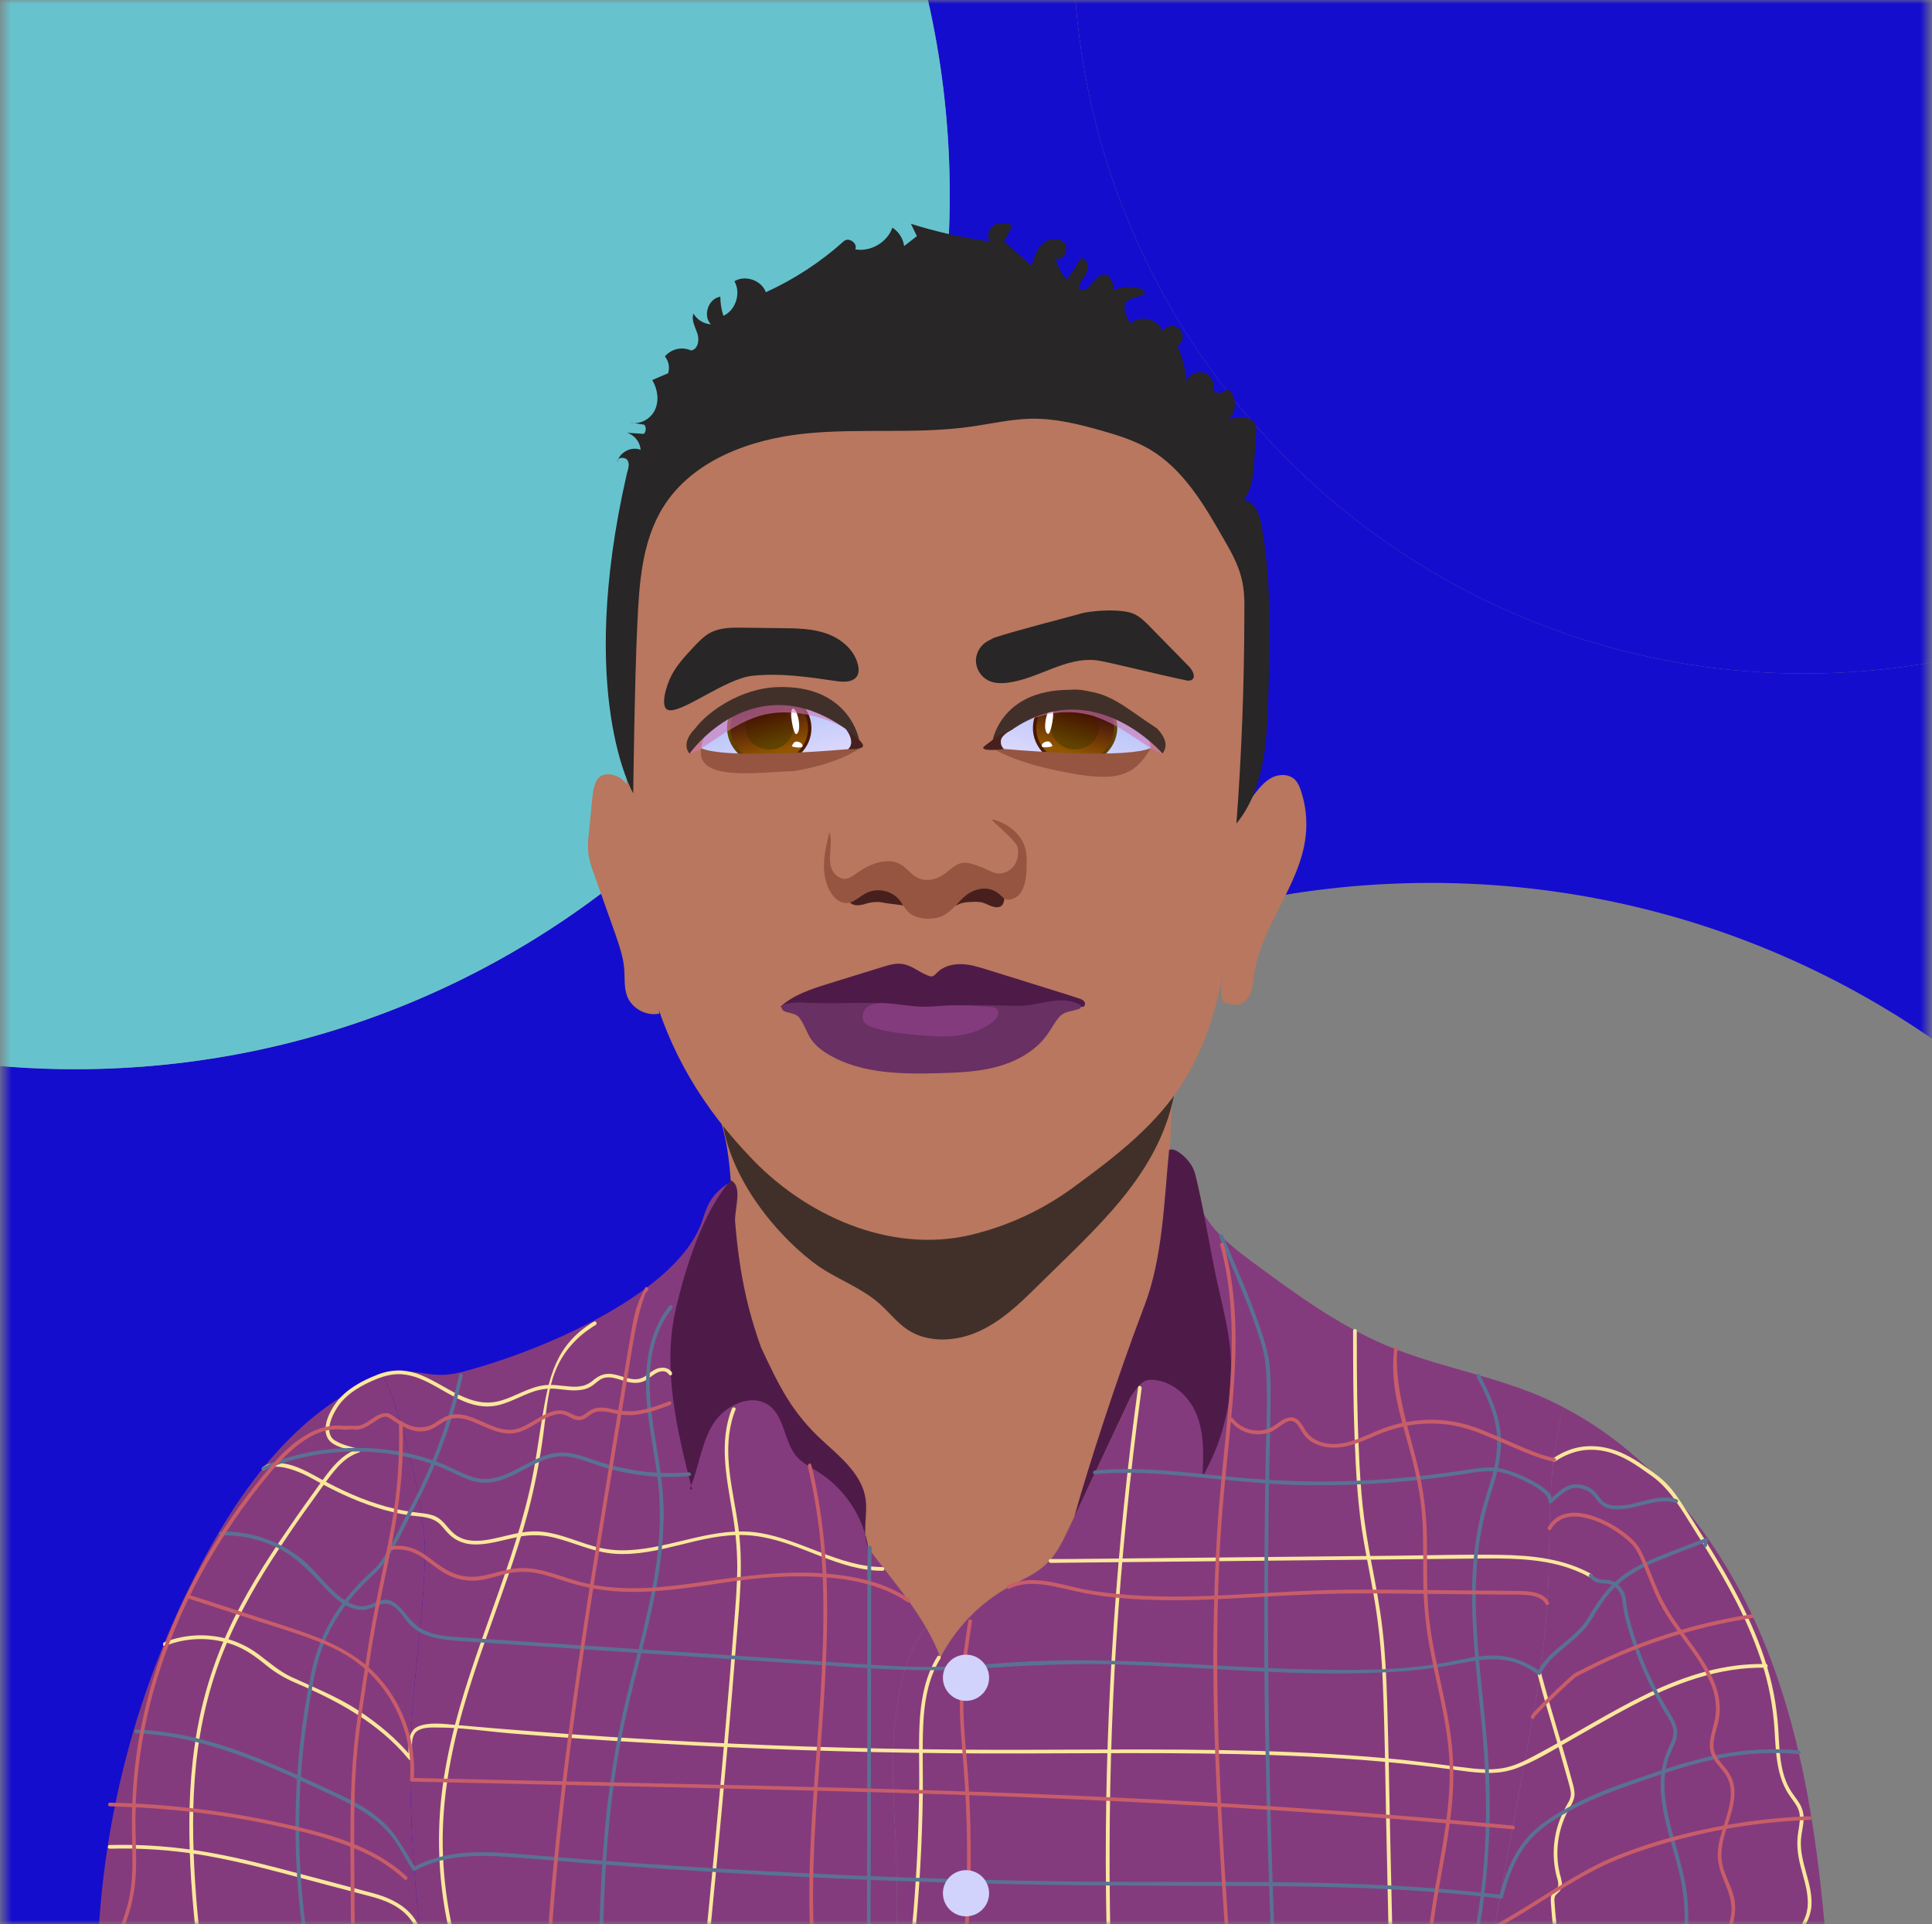 <svg width="251" height="250" viewBox="0 0 251 250" fill="none" xmlns="http://www.w3.org/2000/svg">
<rect x="0" y="0" width="251" height="250" fill="#808080" stroke="none"/>
<mask id="mask0_1708_12593" style="mask-type:alpha" maskUnits="userSpaceOnUse" x="0" y="0" width="251" height="250">
<rect x="0.5" width="250" height="250" fill="#C4C4C4"/>
</mask>
<g mask="url(#mask0_1708_12593)">
<path d="M234.405 87.512C248.733 87.512 262.319 84.34 274.5 78.659V-20.656H140.346C139.739 -16.283 139.435 -11.872 139.436 -7.457C139.436 44.994 181.955 87.512 234.405 87.512Z" fill="#150DCE"/>
<path d="M234.406 87.512C181.956 87.512 139.436 44.994 139.436 -7.457C139.435 -11.872 139.739 -16.283 140.347 -20.656L113.695 -20.656C119.925 -6.598 123.388 8.962 123.388 25.325C123.388 88.066 72.526 138.928 9.785 138.928C-1.431 138.938 -12.586 137.286 -23.318 134.028L-23.318 277.163H81.306C74.697 262.663 71.013 246.548 71.013 229.573C71.013 166.143 122.433 114.722 185.863 114.722C221.55 114.722 253.435 130.999 274.5 156.533V78.659C262.319 84.34 248.733 87.512 234.406 87.512Z" fill="#150DCE"/>
<path d="M113.695 -20.656H-23.318V134.028C-12.586 137.286 -1.431 138.938 9.785 138.928C72.526 138.928 123.388 88.066 123.388 25.325C123.388 8.962 119.925 -6.598 113.695 -20.656Z" fill="#66C3CD"/>
<path d="M155.7 156.088C155.539 155.414 155.41 154.676 155.266 153.938C155.33 154.43 155.41 154.911 155.507 155.382C155.556 155.621 155.62 155.857 155.7 156.088Z" fill="#B5A3B0"/>
<path d="M156.824 158.413C156.338 157.696 155.959 156.912 155.699 156.086C155.86 156.824 156.085 157.482 156.455 157.964C156.567 158.122 156.691 158.272 156.824 158.413Z" fill="#655968"/>
<path d="M155.266 153.932C155.089 152.6 154.912 151.268 153.98 150.369C153.417 149.807 152.678 149.535 151.891 149.406C154.237 149.92 154.864 151.91 155.266 153.932Z" fill="#655968"/>
<path d="M116.356 239.066C116.131 233.978 115.697 228.859 116.291 223.804C116.886 218.749 117.738 213.934 121.306 210.291L121.756 209.794L129.325 201.593C130.193 200.646 131.077 199.699 131.688 198.56C132.443 197.132 132.716 195.511 133.247 193.97C135.433 187.567 141.556 183.443 145.397 177.858C151.022 169.738 151.392 159.226 151.584 149.356C150.906 149.287 150.224 149.266 149.543 149.292L108.738 150.592C104.671 150.721 98.457 151.346 95.002 153.496C92.8 154.892 92.071 155.968 91.284 158.456C88.343 167.828 70.648 175.531 59.864 178.307C55.412 179.447 53.966 177.232 49.723 178.821C51.201 180.682 55.267 194.933 55.203 201.738C55.139 208.847 53.982 215.892 53.532 222.969C52.776 234.989 54.078 247.025 55.412 258.997C56.81 259.19 58.176 259.415 59.526 259.687C78.105 263.362 96.941 263.33 115.841 262.608C116.535 254.781 116.707 246.916 116.356 239.066Z" fill="#843B7D"/>
<path d="M53.532 222.969C53.982 215.892 55.139 208.846 55.203 201.737C55.267 194.933 51.201 180.682 49.723 178.82L49.61 178.852C39.437 182.8 32.285 192.028 27.029 201.577C17.731 218.53 12.779 237.518 12.613 256.846L14.445 257.36C24.072 259.222 30.324 258.291 40.128 258.098C45.238 258 50.348 258.301 55.412 258.997C54.078 247.025 52.776 234.989 53.532 222.969Z" fill="#843B7D"/>
<path d="M229.5 214.161C224.373 201.226 215.421 189.286 203.158 182.883C200.972 190.345 201.455 198.321 201.133 206.104C200.957 210.144 200.571 214.173 199.976 218.173C199.638 220.371 199.237 222.57 198.835 224.768C196.703 236.516 194.56 248.258 192.406 259.994L237.728 258.726C236.684 243.593 235.092 228.267 229.5 214.161Z" fill="#843B7D"/>
<path d="M192.405 259.994C194.548 248.247 196.691 236.505 198.834 224.768C199.235 222.57 199.637 220.371 199.975 218.173C200.569 214.173 200.956 210.144 201.132 206.104C201.453 198.321 200.971 190.345 203.157 182.883C202.048 182.305 200.923 181.759 199.766 181.278C193.401 178.63 186.491 177.507 180.158 174.843C173.826 172.179 168.169 168.022 162.624 163.914C160.487 162.325 158.253 160.592 156.822 158.409C156.689 158.268 156.565 158.118 156.453 157.96C156.083 157.478 155.858 156.82 155.697 156.082C155.618 155.851 155.554 155.615 155.505 155.376C155.408 154.905 155.328 154.424 155.263 153.932C154.862 151.91 154.235 149.92 151.888 149.406C151.792 149.39 151.021 169.739 145.396 177.86C141.554 183.444 135.431 187.569 133.245 193.972C132.715 195.513 132.442 197.133 131.686 198.562C131.076 199.701 130.192 200.648 129.324 201.595L121.754 209.795L121.304 210.293C117.736 213.936 116.884 218.75 116.29 223.805C115.695 228.861 116.129 233.98 116.354 239.067C116.705 246.917 116.533 254.782 115.84 262.61C126.913 262.177 137.987 261.519 149.06 261.198L192.405 259.994Z" fill="#843B7D"/>
<path d="M91.443 140.103C98.033 153.567 91.501 156.409 101.295 183.706C102.372 186.707 102.372 186.113 104.188 188.713C105.265 190.237 110.135 192.548 110.986 194.217C111.597 195.389 112.819 201.182 112.819 201.182C116.21 205.708 120.195 210.073 122.172 215.369C124.171 211.525 127.248 208.346 131.028 206.221C132.699 205.29 134.531 204.552 135.913 203.236C137.296 201.92 138.083 200.235 138.871 198.566L148.369 178.458C149.189 176.725 150.008 174.975 150.458 173.114C150.908 171.252 150.973 169.567 151.069 167.786L152.515 138.867C148.626 143.762 144.56 148.801 138.983 151.593C136.492 152.829 133.792 153.583 131.14 154.418C127.476 155.573 123.812 156.937 119.97 157.13C114.378 157.403 108.881 155.124 104.349 151.834C99.817 148.544 91.443 140.103 91.443 140.103Z" fill="#B8775E"/>
<path d="M160.312 107.039C161.132 105.723 162.032 104.455 162.964 103.204C163.607 102.369 164.314 101.519 165.246 101.037C166.178 100.556 167.464 100.556 168.219 101.294C168.605 101.663 168.814 102.177 168.991 102.674C169.638 104.583 169.857 106.61 169.634 108.612C168.926 115.047 163.8 120.311 162.916 126.73C162.803 127.581 162.755 128.48 162.369 129.266C161.984 130.052 161.18 130.694 160.312 130.55C158.882 130.277 158.271 130.566 158.85 126.875C159.798 120.889 159.926 114.774 160.167 108.708L160.312 107.039Z" fill="#B8775E"/>
<path d="M107.227 165.107C109.558 166.503 112.129 167.546 114.186 169.328C115.472 170.451 116.517 171.863 117.963 172.81C120.615 174.527 124.183 174.319 127.076 173.035C129.968 171.751 132.331 169.536 134.581 167.306C142.215 159.731 150.363 152.91 152.517 142.383C145.285 151.017 133.954 155.013 122.801 156.601C117.256 157.404 111.486 157.147 106.231 155.237C100.975 153.328 96.25 149.604 93.711 144.614C94.579 154.403 103.257 162.716 107.227 165.107Z" fill="#41302A"/>
<path d="M80.05 100.813C79.198 100.508 78.266 100.46 77.703 101.166C77.141 101.872 77.044 102.803 76.948 103.702C76.803 105.226 76.642 106.751 76.498 108.275C76.391 109.079 76.364 109.89 76.417 110.699C76.514 111.694 76.835 112.64 77.173 113.571L79.921 121.306C80.435 122.799 80.966 124.308 81.094 125.864C81.191 127.084 81.046 128.352 81.496 129.491C82.139 131.08 83.987 132.059 85.659 131.706C84.775 122.655 83.875 112.592 82.492 103.589C82.492 103.589 81.367 101.262 80.05 100.813Z" fill="#B8775E"/>
<path d="M84.485 127.556C86.863 136.624 91.331 144.006 97.856 150.746C105.378 158.497 116.628 163.119 127.026 160.23C131.549 159.029 135.803 156.982 139.562 154.196C144.464 150.601 149.414 146.846 152.885 141.855C158.928 133.237 159.828 122.148 160.551 111.653L161.966 90.854C162.432 83.954 162.85 76.764 160.085 70.441C158.976 67.873 157.369 65.546 155.778 63.267C153.785 60.427 151.744 57.554 149.044 55.388C143.853 51.199 136.894 50.108 130.273 49.322C121.16 48.246 111.79 47.46 102.903 49.771C94.015 52.082 85.594 58.036 82.685 66.734C81.527 70.152 81.286 73.811 81.126 77.406C80.423 93.748 81.506 110.117 84.356 126.224L84.485 127.556Z" fill="#B8775E"/>
<path d="M91.082 97.244C91.082 97.244 93.378 99.499 98.408 99.54C103.437 99.581 110.215 97.87 111.211 96.767C111.211 96.767 110.798 95.785 109.886 94.73C108.305 92.893 105.202 90.541 99.985 90.651C92.75 90.806 91.355 95.781 91.121 96.985C91.093 97.151 91.082 97.244 91.082 97.244Z" fill="url(#paint0_linear_1708_12593)"/>
<path d="M105.415 94.447C105.309 91.708 102.769 89.551 99.743 89.629C96.717 89.706 94.35 91.989 94.457 94.728C94.564 97.467 97.103 99.624 100.129 99.547C103.155 99.469 105.522 97.186 105.415 94.447Z" fill="url(#paint1_linear_1708_12593)"/>
<path d="M104.979 94.458C104.881 91.937 102.544 89.952 99.759 90.023C96.974 90.095 94.796 92.196 94.894 94.717C94.993 97.238 97.33 99.223 100.115 99.152C102.899 99.08 105.077 96.979 104.979 94.458Z" fill="url(#paint2_linear_1708_12593)"/>
<path style="mix-blend-mode:multiply" d="M102.922 93.88C103.361 95.377 102.379 96.903 100.729 97.291C99.078 97.679 97.384 96.779 96.945 95.285C96.506 93.792 97.488 92.263 99.138 91.876C100.789 91.489 102.48 92.385 102.922 93.88Z" fill="url(#paint3_linear_1708_12593)"/>
<path d="M103.462 95.388C103.096 95.567 102.443 92.208 103.008 92.079C103.572 91.95 104.269 94.987 103.462 95.388Z" fill="white"/>
<path d="M104.21 97.057C104.054 97.215 102.739 97.084 102.887 96.89C103.034 96.696 103.119 96.305 103.597 96.365C104.076 96.426 104.418 96.844 104.21 97.057Z" fill="white"/>
<g style="mix-blend-mode:multiply" opacity="0.6">
<path d="M89.588 97.927C91.156 97.751 95.153 93.784 99.342 92.849C104.523 91.694 109.604 94.437 109.887 94.731C108.306 92.895 105.204 90.545 99.987 90.654C92.751 90.809 91.462 95.615 89.588 97.927Z" fill="#CF77B6"/>
</g>
<path d="M111.622 96.134C111.622 96.134 110.374 88.877 100.853 89.285C96.349 89.478 92.078 92.308 90.305 94.662C88.314 96.688 89.588 97.922 89.588 97.922C89.588 97.922 97.814 86.18 109.888 94.728C110.427 95.176 111.044 95.665 111.622 96.134Z" fill="#41302A"/>
<path d="M111.731 97.178C111.592 97.224 111.86 97.193 110.161 97.342C105.168 97.78 93.999 98.497 91.102 97.222C90.313 101.676 98.703 100.292 103.054 100.203C109.313 99.176 111.731 97.178 111.731 97.178Z" fill="#955540"/>
<path d="M109.889 94.727C109.889 94.727 110.969 95.464 111.623 96.132C111.898 96.412 112.132 96.735 112.124 96.898C112.098 97.452 110.163 97.343 110.163 97.343C110.163 97.343 110.66 97.036 110.576 96.242C110.493 95.447 109.889 94.727 109.889 94.727Z" fill="#47201E"/>
<path d="M149.526 97.22C149.526 97.22 147.229 99.475 142.2 99.516C137.17 99.557 130.392 97.846 129.397 96.743C129.397 96.743 129.809 95.762 130.721 94.706C132.303 92.87 135.405 90.518 140.622 90.628C147.858 90.783 149.253 95.758 149.486 96.961C149.515 97.127 149.526 97.22 149.526 97.22Z" fill="url(#paint4_linear_1708_12593)"/>
<path d="M134.194 94.424C134.301 91.685 136.84 89.527 139.866 89.605C142.892 89.683 145.259 91.966 145.152 94.705C145.045 97.444 142.506 99.601 139.48 99.523C136.454 99.446 134.087 97.162 134.194 94.424Z" fill="url(#paint5_linear_1708_12593)"/>
<path d="M134.63 94.435C134.728 91.914 137.066 89.928 139.85 90C142.635 90.071 144.813 92.173 144.715 94.694C144.617 97.214 142.28 99.2 139.495 99.128C136.71 99.057 134.532 96.956 134.63 94.435Z" fill="url(#paint6_linear_1708_12593)"/>
<path style="mix-blend-mode:multiply" d="M136.688 93.857C136.248 95.353 137.23 96.88 138.881 97.267C140.531 97.655 142.225 96.756 142.664 95.262C143.103 93.768 142.122 92.239 140.471 91.852C138.821 91.465 137.129 92.361 136.688 93.857Z" fill="url(#paint7_linear_1708_12593)"/>
<path d="M136.147 95.365C136.513 95.543 137.166 92.184 136.602 92.056C136.037 91.927 135.341 94.963 136.147 95.365Z" fill="white"/>
<path d="M135.399 97.034C135.555 97.191 136.87 97.061 136.723 96.867C136.575 96.673 136.491 96.282 136.012 96.342C135.534 96.402 135.191 96.821 135.399 97.034Z" fill="white"/>
<g style="mix-blend-mode:multiply" opacity="0.6">
<path d="M151.022 97.904C149.453 97.727 145.456 93.76 141.268 92.826C136.087 91.67 132.016 94.362 131.733 94.656C133.315 92.82 135.406 90.521 140.622 90.631C147.858 90.786 149.148 95.591 151.022 97.904Z" fill="#CF77B6"/>
</g>
<path d="M128.986 96.11C128.986 96.11 130.211 89.247 139.732 89.655C144.235 89.848 145.731 91.656 150.303 94.638C152.294 96.664 151.02 97.898 151.02 97.898C151.02 97.898 142.232 87.656 131.732 94.638C131.193 95.086 129.564 95.641 128.986 96.11Z" fill="#41302A"/>
<path d="M128.878 97.151C129.018 97.198 128.749 97.167 130.448 97.316C135.442 97.754 146.611 98.471 149.508 97.195C147.233 101.148 144.733 101.648 137.556 100.176C131.233 98.88 128.878 97.151 128.878 97.151Z" fill="#955540"/>
<path d="M131.732 94.648C131.732 94.648 129.641 95.438 128.987 96.106C128.712 96.386 127.725 96.985 127.732 97.148C127.759 97.702 130.447 97.317 130.447 97.317C130.447 97.317 129.95 97.01 130.033 96.215C130.117 95.421 131.732 94.648 131.732 94.648Z" fill="#47201E"/>
<path d="M82.267 103.079C82.267 103.079 82.444 88.395 82.797 81.125C83.038 75.877 83.376 70.357 86.156 65.895C89.949 59.797 97.487 57.053 104.639 56.331C111.79 55.608 119.055 56.443 126.174 55.432C128.778 55.063 131.366 54.453 134.001 54.405C137.103 54.357 140.157 55.111 143.146 55.962C145.3 56.571 147.453 57.261 149.398 58.401C153.737 60.985 156.437 65.574 158.944 69.972C159.877 71.576 160.793 73.197 161.259 74.995C161.725 76.792 161.677 78.284 161.661 79.954C161.65 88.983 161.307 98.002 160.632 107.011C164.28 102.549 164.618 96.323 164.778 90.545C164.987 83.099 165.212 75.588 163.895 68.254C163.637 66.842 163.027 65.141 161.596 64.981C162.657 63.584 162.818 61.739 162.946 59.99L163.187 56.411C163.22 55.978 163.252 55.528 163.075 55.127C162.545 53.94 160.825 54.132 159.587 54.533C160.761 53.538 160.712 51.436 159.475 50.521C159.256 50.794 158.942 50.973 158.596 51.024C158.251 51.075 157.898 50.992 157.611 50.794C157.751 50.336 157.715 49.842 157.51 49.408C157.305 48.975 156.945 48.634 156.502 48.451C155.602 48.13 154.477 48.627 154.139 49.526C154.025 47.954 153.627 46.416 152.966 44.985C153.721 44.551 153.882 43.38 153.271 42.754C152.66 42.128 151.487 42.273 151.037 43.011C150.475 41.422 148.096 40.844 146.891 42.032C146.216 41.101 145.637 39.576 146.618 38.999C147.598 38.421 149.028 38.581 148.675 37.731C148.05 37.437 147.368 37.281 146.677 37.276C145.986 37.27 145.303 37.415 144.673 37.699C144.625 36.848 144.368 35.757 143.516 35.677C142.166 35.564 141.443 38.292 140.269 37.602C140.076 36.768 140.848 36.062 141.234 35.308C141.619 34.553 141.009 33.205 140.285 33.671C139.835 34.63 139.244 35.516 138.534 36.303C137.883 35.508 137.411 34.583 137.151 33.59C138.148 33.976 138.967 32.339 138.26 31.552C137.553 30.766 136.187 30.975 135.416 31.713C134.644 32.451 134.323 33.51 134.017 34.521L130.433 31.36L131.558 29.29C130.787 28.969 129.871 28.856 129.148 29.257C128.425 29.659 128.103 30.766 128.666 31.376C125.166 30.91 121.714 30.143 118.348 29.081L119.119 30.686L117.464 31.97C117.396 31.485 117.225 31.02 116.962 30.608C116.698 30.195 116.349 29.844 115.937 29.578C115.278 31.488 113.108 32.756 111.115 32.403C111.469 31.616 110.248 30.75 109.621 31.344C106.605 34.057 103.19 36.293 99.496 37.972C98.949 36.431 96.828 35.677 95.413 36.543C96.297 38.084 95.59 40.299 93.983 41.037C93.722 40.233 93.587 39.394 93.581 38.549C92.022 38.774 91.267 41.037 92.36 42.144C91.897 42.112 91.449 41.968 91.054 41.725C90.659 41.482 90.33 41.147 90.094 40.748C89.788 41.599 90.319 42.497 90.608 43.348C90.897 44.198 90.656 45.466 89.756 45.53C89.184 45.277 88.546 45.217 87.937 45.359C87.328 45.501 86.782 45.837 86.381 46.317C86.626 46.617 86.793 46.974 86.866 47.355C86.939 47.736 86.916 48.129 86.799 48.499L84.742 49.382C85.433 50.553 85.658 52.03 85.096 53.249C84.533 54.469 83.054 55.272 81.769 54.87L83.713 55.191C83.84 55.367 83.903 55.58 83.891 55.796C83.879 56.012 83.794 56.218 83.649 56.379L81.479 56.234C81.957 56.391 82.378 56.684 82.69 57.078C83.001 57.472 83.19 57.949 83.231 58.449C82.026 57.952 80.467 58.77 80.194 60.038C80.097 59.428 81.19 59.283 81.528 59.813C81.865 60.343 81.56 61.033 81.415 61.643C74.842 90.449 82.267 103.079 82.267 103.079Z" fill="#282627"/>
<path d="M146.859 181.604C146.859 181.604 148.08 179.341 149.27 179.293C152.002 179.18 154.445 181.251 155.457 183.786C156.47 186.322 156.357 189.146 156.229 191.875C159.111 186.857 160.369 181.072 159.829 175.313C159.588 172.841 159.009 170.402 158.447 167.979C157.322 163.164 156.614 158.19 155.473 153.359C155.264 152.476 155.104 151.77 154.541 151.064C153.979 150.358 152.741 149.058 151.889 149.411C151.247 155.879 151.07 163.421 148.691 169.632C145.171 178.843 141.33 190.767 139.562 197.106L146.859 181.604Z" fill="#4E1B49"/>
<path d="M89.627 193.432C90.785 190.719 91.074 187.654 92.585 185.135C94.095 182.615 97.695 180.882 100.01 182.695C101.986 184.252 101.858 187.397 103.529 189.291C104.301 190.158 105.378 190.671 106.358 191.297C108.071 192.398 109.531 193.848 110.645 195.552C111.758 197.255 112.499 199.174 112.819 201.183C111.951 199.225 112.754 196.946 112.465 194.828C112.047 191.714 109.379 189.484 107.049 187.365C102.919 183.626 101.247 180.16 98.885 175.105C97.002 169.873 96.002 165 95.494 158.575C95.494 156.858 96.49 154.049 94.915 153.359C91.363 157.532 89.21 164.144 87.844 169.873C85.979 177.688 87.94 185.841 89.933 193.624" fill="#4E1B49"/>
<path d="M101.553 130.892C103.096 130.587 104.687 131.036 106.262 131.245C108.11 131.501 109.99 131.421 111.871 131.341C114.121 131.229 116.387 131.148 118.637 131.389C120.099 131.534 121.562 131.838 123.025 131.71C123.78 131.63 124.519 131.453 125.258 131.325C126.706 131.066 128.182 131.006 129.646 131.148C131.141 131.277 132.635 131.614 134.098 131.373C135.11 131.213 136.059 130.779 137.039 130.523C138.019 130.266 139.128 130.153 140.028 130.635C140.269 130.747 140.559 130.924 140.8 130.779C140.895 130.696 140.953 130.578 140.962 130.452C140.971 130.326 140.93 130.201 140.848 130.105C140.666 129.925 140.438 129.797 140.189 129.736L138.518 129.191L128.216 125.981C127.123 125.644 126.014 125.291 124.857 125.275C123.7 125.259 122.494 125.58 121.707 126.414C121.53 126.591 121.353 126.815 121.096 126.864C120.931 126.884 120.763 126.857 120.614 126.783C119.457 126.366 118.492 125.451 117.271 125.259C116.371 125.114 115.471 125.387 114.603 125.66L107.596 127.826C105.394 128.517 103.112 129.239 101.408 130.795" fill="#4E1B49"/>
<path d="M140.318 131.037C139.418 131.422 138.374 131.342 137.699 132.064C137.024 132.786 136.606 133.669 136.027 134.471C134.516 136.558 132.122 137.89 129.631 138.58C127.139 139.27 124.52 139.382 121.932 139.446C117.079 139.575 111.936 139.51 107.725 137.071C106.825 136.542 105.973 135.9 105.379 135.033C104.784 134.166 104.495 133.043 103.82 132.209C103.145 131.374 101.57 131.775 101.537 130.877C101.505 130.235 104.029 130.251 104.029 130.251C106.761 130.459 111.679 130.235 114.427 130.347C117.175 130.459 117.85 130.941 120.663 130.973C122.013 130.989 123.298 130.716 124.648 130.636C125.998 130.556 127.541 130.636 128.972 130.62C130.402 130.604 131.768 130.78 133.15 130.652C134.532 130.523 135.625 130.186 136.879 130.042C138.132 129.898 139.466 129.994 140.511 130.684C140.511 130.684 140.399 130.989 140.318 131.037Z" fill="#683063"/>
<path d="M112.931 133.331C114.876 134.085 116.997 134.294 119.087 134.47C120.822 134.631 122.574 134.775 124.31 134.567C126.046 134.358 127.765 133.796 129.099 132.657C129.517 132.288 129.919 131.678 129.597 131.229C129.276 130.779 128.971 130.876 128.601 130.844C126.64 130.699 124.663 130.555 122.703 130.667C121.851 130.715 120.999 130.811 120.147 130.811C118.347 130.811 116.579 130.41 114.795 130.346C114.239 130.307 113.681 130.383 113.156 130.571C112.642 130.779 112.192 131.213 112.111 131.758C112.031 132.304 112.111 132.801 112.401 132.93L112.931 133.331Z" fill="#843B7D"/>
<path d="M124.247 117.652C124.874 117.251 125.677 117.202 126.449 117.186C126.836 117.157 127.226 117.184 127.606 117.267C128.024 117.379 128.409 117.604 128.811 117.748C129.213 117.892 129.679 117.973 130.049 117.748C130.418 117.523 130.643 116.641 130.322 116.127C130 115.614 129.39 115.325 128.795 115.18C128.288 115.049 127.756 115.055 127.252 115.196C126.989 115.283 126.74 115.408 126.513 115.565C125.609 116.131 124.81 116.848 124.15 117.684" fill="#47201E"/>
<path d="M110.506 116.127C110.201 116.448 110.12 116.753 110.313 117.106C110.506 117.459 110.94 117.62 111.358 117.636C111.758 117.617 112.153 117.541 112.531 117.411C113.063 117.253 113.616 117.183 114.17 117.202C114.414 117.224 114.655 117.262 114.894 117.315C115.537 117.427 116.694 117.539 117.337 117.652C117.321 116.593 116.067 115.566 115.054 115.212C114.299 114.94 113.463 115.036 112.66 115.18C111.856 115.325 111.149 115.517 110.603 116.047L110.506 116.127Z" fill="#47201E"/>
<path d="M107.742 108.183C107.42 109.499 107.099 110.831 107.051 112.195C107.002 113.559 107.259 114.955 108.015 116.095C108.481 116.785 109.204 117.395 110.04 117.347C110.876 117.298 111.647 116.528 112.435 116.095C113.849 115.308 115.777 115.661 116.806 116.897C117.192 117.347 117.449 117.876 117.835 118.325C119.04 119.738 121.611 119.433 122.383 119.048C123.154 118.662 124.006 117.876 124.424 117.347C125.806 115.613 128.185 114.731 129.856 116.207C130.145 116.464 130.419 116.769 130.788 116.881C131.158 116.993 132.074 116.689 132.476 116.159C133.263 115.132 133.36 113.752 133.376 112.452C133.392 111.714 133.392 110.959 133.199 110.237C132.717 108.408 131.013 107.076 129.197 106.53C129.099 106.49 128.99 106.49 128.892 106.53C128.779 106.594 131.624 108.937 132.09 109.82C132.556 110.703 132.251 113.222 129.985 113.495C129.133 113.607 128.217 112.901 127.397 112.628C126.578 112.356 125.742 111.97 124.906 112.147C124.07 112.323 123.379 113.078 122.64 113.607C121.644 114.313 120.245 114.602 119.152 114.025C118.333 113.607 117.802 112.773 117.015 112.323C116.227 111.874 115.552 111.858 114.797 111.938C113.431 112.099 112.193 112.821 111.068 113.623C110.731 113.848 110.41 114.089 110.008 114.169C109.204 114.329 108.401 113.72 108.079 112.965C107.758 112.211 107.806 111.361 107.87 110.542C107.934 109.724 108.015 108.889 107.758 108.103" fill="#955540"/>
<path d="M61.102 258.287C58.848 252.439 57.635 246.242 57.518 239.976C57.422 233.862 58.498 227.876 60.17 222.018C61.841 216.161 63.995 210.656 65.939 204.991C66.92 202.151 67.852 199.294 68.624 196.389C69.397 193.43 70.003 190.43 70.44 187.402C71.275 181.834 71.001 177.436 75.501 173.504C76.002 173.073 76.823 172.494 77.391 172.157C77.447 172.123 77.486 172.068 77.501 172.005C77.516 171.942 77.506 171.875 77.472 171.82C77.438 171.764 77.383 171.725 77.32 171.71C77.256 171.695 77.19 171.705 77.134 171.739C72.168 174.724 71.307 178.945 70.424 184.305C69.925 187.418 69.523 190.532 68.816 193.597C68.109 196.662 67.257 199.519 66.309 202.407C64.397 208.201 62.163 213.898 60.363 219.723C58.563 225.549 57.213 231.567 57.052 237.697C56.886 243.98 57.827 250.243 59.832 256.201C60.09 256.939 60.363 257.677 60.652 258.415C60.748 258.688 61.215 258.576 61.102 258.287Z" fill="#FBE79C"/>
<path d="M91.573 257.83C92.088 252.845 92.581 247.854 93.052 242.857C93.524 237.861 93.984 232.865 94.434 227.869C94.874 222.894 95.291 217.919 95.688 212.944C96.09 208.081 96.588 203.203 95.913 198.34C95.302 193.879 93.904 189.225 95.045 184.731C95.177 184.195 95.349 183.669 95.559 183.158C95.672 182.87 95.206 182.741 95.093 183.03C93.39 187.299 94.386 191.953 95.109 196.302C95.534 198.665 95.76 201.059 95.784 203.459C95.784 205.931 95.575 208.402 95.382 210.874C94.986 215.891 94.568 220.914 94.129 225.943C93.695 230.934 93.229 235.941 92.763 240.932C92.297 245.923 91.782 250.962 91.268 255.985C91.204 256.595 91.14 257.221 91.091 257.83C91.059 258.135 91.541 258.135 91.573 257.83Z" fill="#FBE79C"/>
<path d="M117.64 261.733C118.111 258.577 118.502 255.405 118.813 252.216C119.124 249.028 119.37 245.851 119.552 242.684C119.734 239.496 119.847 236.291 119.89 233.071C119.922 230.15 119.809 227.197 119.938 224.261C120.051 221.565 120.436 218.804 121.69 216.365C121.84 216.067 122.007 215.778 122.188 215.498C122.205 215.471 122.216 215.441 122.221 215.409C122.226 215.377 122.225 215.345 122.218 215.313C122.21 215.282 122.197 215.252 122.178 215.226C122.159 215.2 122.135 215.178 122.108 215.161C122.08 215.144 122.05 215.133 122.018 215.128C121.986 215.123 121.954 215.124 121.922 215.132C121.891 215.139 121.861 215.153 121.835 215.172C121.809 215.19 121.787 215.214 121.77 215.242C120.34 217.569 119.761 220.249 119.536 222.929C119.311 225.609 119.44 228.722 119.424 231.611C119.392 234.82 119.311 238.014 119.15 241.224C118.99 244.433 118.765 247.611 118.459 250.804C118.154 253.998 117.784 257.224 117.35 260.417C117.286 260.818 117.238 261.203 117.174 261.605C117.109 262.006 117.608 262.038 117.64 261.733Z" fill="#FBE79C"/>
<path d="M144.496 259.257C144.1 248.987 144.046 238.705 144.335 228.413C144.625 218.121 145.278 207.861 146.296 197.633C146.859 191.871 147.534 186.11 148.321 180.381C148.353 180.076 147.887 179.948 147.855 180.252C146.462 190.459 145.412 200.703 144.705 210.985C143.998 221.266 143.65 231.542 143.66 241.813C143.676 247.623 143.789 253.448 144.014 259.257C144.03 259.562 144.512 259.562 144.496 259.257Z" fill="#FBE79C"/>
<path d="M175.789 172.92C175.789 177.526 175.805 182.132 175.982 186.738C176.159 191.344 176.4 195.917 177.203 200.427C177.734 203.444 178.377 206.445 178.827 209.494C179.26 212.516 179.534 215.559 179.646 218.609C179.919 224.756 179.968 230.934 180.096 237.097L180.498 255.552L180.562 257.847C180.562 257.911 180.588 257.972 180.633 258.017C180.678 258.063 180.739 258.088 180.803 258.088C180.867 258.088 180.929 258.063 180.974 258.017C181.019 257.972 181.044 257.911 181.044 257.847L180.627 239.376C180.498 233.245 180.402 227.099 180.209 220.952C180.112 217.887 179.968 214.806 179.614 211.741C179.261 208.676 178.714 205.867 178.152 202.93C177.702 200.539 177.3 198.148 177.043 195.725C176.786 193.302 176.641 190.975 176.544 188.583C176.319 183.865 176.271 179.131 176.271 174.397V172.92C176.271 172.857 176.246 172.795 176.201 172.75C176.155 172.705 176.094 172.68 176.03 172.68C175.966 172.68 175.905 172.705 175.86 172.75C175.814 172.795 175.789 172.857 175.789 172.92Z" fill="#FBE79C"/>
<path d="M204.17 259.903C203.14 256.36 202.451 252.728 202.112 249.054C202.064 248.605 202.032 248.156 202 247.706L201.952 247.065C201.924 246.843 201.946 246.618 202.016 246.407C202.161 246.102 202.482 245.925 202.691 245.652C202.9 245.347 202.981 244.973 202.916 244.609C202.848 244.219 202.757 243.833 202.643 243.454C202.545 243.057 202.469 242.655 202.418 242.25C202.119 239.815 202.586 237.348 203.752 235.189C204.138 234.483 204.636 233.793 204.555 232.926C204.523 232.38 204.346 231.819 204.202 231.289C203.591 229.026 202.916 226.796 202.257 224.549C201.598 222.302 200.939 220.12 200.345 217.873L200.2 217.311C200.12 217.022 199.654 217.151 199.734 217.44C200.264 219.558 200.907 221.66 201.518 223.747C202.209 226.074 202.9 228.417 203.543 230.76C203.671 231.177 203.784 231.594 203.896 232.027C204.002 232.388 204.067 232.76 204.089 233.135C204.061 233.554 203.922 233.958 203.688 234.306C203.285 235.001 202.935 235.725 202.643 236.473C202.355 237.225 202.145 238.005 202.016 238.8C201.755 240.389 201.81 242.014 202.177 243.582C202.273 243.983 202.434 244.384 202.45 244.786C202.466 245.187 202.273 245.428 202 245.684C201.727 245.941 201.518 246.214 201.486 246.583C201.454 246.952 201.502 247.45 201.534 247.883C201.793 251.543 202.401 255.171 203.35 258.715C203.462 259.165 203.575 259.598 203.704 260.031C203.832 260.465 204.266 260.192 204.17 259.903Z" fill="#FBE79C"/>
<path d="M233.308 257.767C232.199 257.398 231.878 256.147 231.942 255.087C232.039 253.707 232.891 252.6 233.662 251.525C234.433 250.45 235.221 249.15 235.333 247.689C235.446 246.229 235.044 244.768 234.658 243.372C234.273 241.976 233.855 240.452 233.983 238.943C234.048 238.092 234.289 237.274 234.321 236.423C234.355 235.671 234.159 234.927 233.758 234.289C233.373 233.663 232.874 233.101 232.505 232.444C232.14 231.786 231.859 231.085 231.669 230.357C231.267 228.865 231.187 227.324 231.091 225.8C231.029 224.257 230.879 222.719 230.641 221.194C230.392 219.636 230.037 218.097 229.58 216.588C228.664 213.539 227.378 210.618 225.932 207.778C224.485 204.937 222.782 202.113 221.046 199.368C220.21 198.036 219.374 196.688 218.506 195.372C217.639 194.056 216.803 192.917 215.646 191.986C215.003 191.457 214.296 190.975 213.605 190.494C212.792 189.896 211.926 189.375 211.017 188.937C208.751 187.862 206.212 187.525 203.817 188.423C203.099 188.699 202.414 189.054 201.776 189.483C201.519 189.643 201.76 190.06 202.017 189.9C203.271 189.065 204.685 188.488 206.196 188.391C207.427 188.321 208.66 188.512 209.812 188.953C211.58 189.595 213.058 190.702 214.585 191.778C217.028 193.511 218.49 196.223 220.065 198.694C221.785 201.422 223.473 204.167 224.983 207.007C226.501 209.792 227.775 212.702 228.792 215.705C229.789 218.711 230.384 221.836 230.56 224.997C230.737 227.934 230.817 230.999 232.617 233.487C233.051 234.096 233.55 234.69 233.742 235.428C233.935 236.167 233.774 237.146 233.63 237.996C233.373 239.505 233.533 240.917 233.903 242.409C234.273 243.902 234.771 245.282 234.851 246.775C234.912 247.507 234.825 248.243 234.594 248.941C234.334 249.63 233.977 250.278 233.533 250.867C232.794 251.942 231.878 253.001 231.589 254.301C231.348 255.296 231.396 256.5 232.007 257.366C232.291 257.776 232.704 258.081 233.18 258.233C233.469 258.329 233.598 257.864 233.308 257.767Z" fill="#FBE79C"/>
<path d="M27.029 260.299C26.354 255.116 25.695 249.932 25.357 244.717C25.02 239.501 24.939 234.382 25.47 229.246C26 224.111 27.173 219.072 29.134 214.289C31.095 209.507 33.618 205.206 36.414 201.002C37.807 198.894 39.248 196.818 40.738 194.775C41.429 193.812 42.104 192.833 42.827 191.886C43.55 190.939 44.241 190.121 45.141 189.479C45.6 189.155 46.103 188.901 46.636 188.725C46.687 188.711 46.733 188.681 46.765 188.639C46.798 188.597 46.815 188.545 46.815 188.492C46.815 188.439 46.798 188.387 46.765 188.345C46.733 188.303 46.687 188.273 46.636 188.259C45.591 188.003 44.434 187.73 43.534 187.184C41.975 186.221 43.181 183.798 43.936 182.707C45.125 180.99 47.134 179.898 49.031 179.144C50.059 178.743 51.12 178.486 52.213 178.566C53.038 178.636 53.846 178.837 54.608 179.16C57.661 180.396 60.49 183.124 64.025 182.707C65.986 182.466 67.642 181.327 69.506 180.749C70.499 180.447 71.546 180.36 72.576 180.492C73.524 180.588 74.488 180.749 75.436 180.604C75.972 180.55 76.486 180.362 76.931 180.059C77.413 179.738 77.799 179.272 78.345 179.08C79.293 178.743 80.338 179.224 81.254 179.481C82.17 179.738 83.07 179.818 83.906 179.337C84.404 179.048 84.822 178.63 85.336 178.374C85.851 178.117 86.494 178.053 86.831 178.518C87.169 178.984 87.442 178.518 87.249 178.261C86.735 177.571 85.802 177.603 85.095 177.956C84.661 178.181 84.292 178.502 83.89 178.775C83.438 179.098 82.886 179.252 82.331 179.208C81.383 179.128 80.515 178.695 79.583 178.55C78.651 178.406 77.911 178.663 77.172 179.256C76.788 179.618 76.326 179.886 75.822 180.043C75.249 180.184 74.656 180.222 74.07 180.155C72.993 180.091 71.917 179.866 70.824 179.979C68.734 180.203 66.967 181.471 64.974 182.017C61.133 183.092 58.047 180.027 54.736 178.695C53.934 178.356 53.081 178.15 52.213 178.085C51.108 178.029 50.004 178.221 48.983 178.647C47.038 179.401 45.013 180.492 43.727 182.177C42.747 183.461 41.477 186.013 42.988 187.377C43.518 187.842 44.306 188.067 44.965 188.291C45.623 188.516 45.977 188.596 46.507 188.725V188.259C44.418 188.949 43.052 190.747 41.815 192.448C40.304 194.534 38.809 196.636 37.363 198.755C34.47 202.959 31.738 207.309 29.616 211.946C27.469 216.667 26.013 221.672 25.293 226.807C24.554 231.974 24.473 237.222 24.73 242.438C24.988 247.654 25.614 253.062 26.289 258.342C26.37 259 26.466 259.642 26.547 260.299C26.579 260.604 27.077 260.604 27.029 260.299Z" fill="#FBE79C"/>
<path d="M34.422 190.99C35.274 190.332 36.624 190.589 37.572 190.845C38.521 191.102 39.71 191.632 40.706 192.193C43.294 193.654 45.978 194.938 48.806 195.852C50.207 196.308 51.642 196.651 53.098 196.879C54.56 197.104 56.119 196.992 57.228 198.115C57.678 198.581 58.048 199.11 58.53 199.527C58.949 199.898 59.434 200.187 59.96 200.378C61.085 200.795 62.291 200.715 63.448 200.538C64.605 200.362 66.003 199.961 67.305 199.704C68.698 199.41 70.136 199.404 71.532 199.688C74.36 200.282 76.948 201.694 79.873 201.887C85.659 202.288 91.027 199.223 96.796 199.463C102.566 199.704 107.195 203.202 112.691 203.957C113.34 204.053 113.996 204.102 114.652 204.101C114.716 204.101 114.777 204.076 114.822 204.031C114.867 203.985 114.893 203.924 114.893 203.86C114.893 203.797 114.867 203.735 114.822 203.69C114.777 203.645 114.716 203.62 114.652 203.62C108.979 203.572 104.141 200.057 98.644 199.174C92.794 198.244 87.394 201.164 81.641 201.421C80.151 201.502 78.658 201.339 77.221 200.94C75.823 200.555 74.473 200.009 73.075 199.592C71.676 199.174 70.278 198.886 68.848 198.998C67.417 199.11 66.292 199.431 65.039 199.72C63.785 200.009 62.467 200.314 61.166 200.169C60.557 200.115 59.969 199.922 59.446 199.608C58.883 199.271 58.449 198.773 58.032 198.276C57.614 197.778 57.164 197.313 56.585 197.04C56.007 196.767 55.267 196.655 54.576 196.591C53.06 196.434 51.56 196.15 50.092 195.74C47.151 194.922 44.371 193.654 41.703 192.193C39.774 191.134 37.589 189.818 35.274 190.155C34.841 190.216 34.431 190.387 34.085 190.653C33.844 190.845 34.181 191.182 34.422 190.99Z" fill="#FBE79C"/>
<path d="M136.477 203.075L150.668 202.93L164.86 202.786L179.067 202.641L193.049 202.497C197.131 202.481 201.39 202.593 205.183 204.278C205.649 204.471 206.1 204.696 206.533 204.952C206.806 205.097 207.047 204.68 206.774 204.535C203.19 202.529 199.028 202.096 194.994 202.032C190.381 201.951 185.769 202.096 181.156 202.144L166.885 202.288L152.565 202.433L138.293 202.577H136.477C136.172 202.593 136.172 203.075 136.477 203.059V203.075Z" fill="#FBE79C"/>
<path d="M21.467 213.859C24.296 212.729 27.442 212.678 30.307 213.715C31.914 214.309 33.216 215.255 34.534 216.331C35.666 217.265 36.928 218.032 38.278 218.609C43.855 220.985 49.223 223.873 53.145 228.64C53.273 228.8 53.562 228.672 53.562 228.463C53.562 228.254 53.546 227.58 53.53 227.131C53.498 226.361 53.53 225.285 54.334 224.836C55.137 224.387 56.214 224.467 57.034 224.467C60.168 224.483 63.334 224.981 66.436 225.237C72.768 225.751 79.1 226.184 85.432 226.537C97.947 227.265 110.488 227.687 123.056 227.805C135.608 227.933 148.16 227.645 160.712 227.917C166.835 228.062 172.942 228.319 179.049 228.848C182.28 229.137 185.494 229.474 188.708 229.923C191.344 230.276 194.06 230.742 196.632 229.891C199.203 229.041 201.935 227.291 204.443 225.879C206.95 224.467 209.489 222.958 212.077 221.61C217.461 218.802 223.246 216.555 229.418 216.7C229.723 216.716 229.723 216.234 229.418 216.218C218.553 215.961 209.377 222.75 200.232 227.661C199.026 228.303 197.805 228.993 196.503 229.426C194.864 229.972 193.128 229.972 191.425 229.795C188.371 229.474 185.35 228.993 182.296 228.672C175.932 228.03 169.551 227.677 163.171 227.5C150.346 227.147 137.52 227.436 124.695 227.34C111.87 227.243 98.916 226.826 86.043 226.104C78.811 225.687 71.589 225.178 64.379 224.579L59.027 224.114C57.564 223.986 55.668 223.729 54.27 224.355C52.871 224.981 53.064 227.099 53.08 228.463L53.482 228.303C51.521 225.911 49.094 223.921 46.507 222.22C43.919 220.519 40.818 219.267 37.861 217.903C36.285 217.165 35.048 216.058 33.682 215.031C32.523 214.146 31.218 213.473 29.825 213.041C27.038 212.193 24.045 212.317 21.339 213.394C21.05 213.506 21.178 213.972 21.467 213.859Z" fill="#FBE79C"/>
<path d="M14.253 240.214C18.179 240.102 22.107 240.36 25.985 240.985C29.762 241.61 33.474 242.525 37.171 243.504C40.867 244.483 44.242 245.398 47.778 246.312C49.353 246.714 50.928 247.227 52.214 248.254C53.156 248.99 53.855 249.991 54.223 251.127C54.315 251.444 54.39 251.765 54.448 252.09C54.496 252.475 54.464 252.86 54.528 253.245C54.593 253.63 54.769 253.951 54.898 254.272C54.92 254.333 54.962 254.384 55.018 254.416C55.074 254.449 55.14 254.46 55.203 254.449C57.437 254.064 59.639 254.786 61.744 255.46C63.85 256.134 66.084 256.84 68.398 256.728C70.712 256.615 73.364 255.893 75.855 255.556C78.338 255.233 80.845 255.141 83.345 255.283C86.159 255.449 88.949 255.906 91.67 256.648C91.959 256.728 92.088 256.262 91.798 256.182C86.967 254.859 81.932 254.44 76.948 254.946C74.393 255.219 71.902 255.893 69.362 256.166C68.11 256.313 66.843 256.276 65.602 256.054C64.484 255.822 63.383 255.517 62.307 255.139C59.96 254.385 57.566 253.566 55.075 253.984L55.364 254.144C55.251 253.839 55.042 253.502 54.994 253.181C54.946 252.86 54.978 252.571 54.946 252.282C54.912 251.952 54.853 251.625 54.769 251.303C54.496 250.239 53.947 249.265 53.178 248.479C51.925 247.195 50.221 246.473 48.517 246.008C45.383 245.157 42.217 244.339 39.067 243.504C35.21 242.477 31.369 241.466 27.448 240.76C23.097 239.961 18.675 239.617 14.253 239.733C14.189 239.733 14.127 239.758 14.082 239.803C14.037 239.848 14.012 239.91 14.012 239.973C14.012 240.037 14.037 240.099 14.082 240.144C14.127 240.189 14.189 240.214 14.253 240.214Z" fill="#FBE79C"/>
<path d="M41.06 258.074C38.331 245.397 38.145 232.306 40.514 219.558C40.76 218.076 41.088 216.608 41.494 215.161C41.897 213.887 42.414 212.652 43.037 211.47C44.342 209.1 46.012 206.95 47.987 205.099C48.646 204.473 49.305 203.927 49.835 203.173C50.388 202.405 50.887 201.601 51.33 200.766C52.053 199.482 52.712 198.166 53.355 196.834C53.837 195.839 54.384 194.876 54.866 193.881C55.525 192.533 56.135 191.169 56.698 189.773C57.858 186.927 58.82 184.005 59.575 181.026C59.768 180.272 59.944 179.518 60.121 178.764C60.185 178.459 59.719 178.33 59.655 178.635C58.323 184.726 56.148 190.603 53.194 196.096C52.584 197.219 52.069 198.391 51.475 199.514C51.009 200.381 50.526 201.247 50.012 202.066C49.498 202.884 49.16 203.382 48.598 203.895C46.605 205.692 44.789 207.65 43.375 209.945C41.959 212.245 40.963 214.777 40.434 217.424C37.82 230.081 37.711 243.127 40.112 255.827C40.257 256.613 40.434 257.4 40.594 258.202C40.658 258.507 41.124 258.378 41.06 258.074Z" fill="#597294"/>
<path d="M86.977 169.661C83.634 173.866 83.586 179.514 84.293 184.586C84.711 187.715 85.386 190.796 85.627 193.942C85.825 196.93 85.718 199.93 85.305 202.897C84.518 208.915 82.782 214.772 81.368 220.678C79.936 226.665 78.974 232.756 78.491 238.893C77.977 245.087 77.832 251.314 77.72 257.525C77.72 258.327 77.704 259.113 77.688 259.9C77.688 259.963 77.713 260.025 77.758 260.07C77.803 260.115 77.865 260.14 77.929 260.14C77.993 260.14 78.054 260.115 78.099 260.07C78.144 260.025 78.17 259.963 78.17 259.9C78.266 253.705 78.362 247.51 78.78 241.332C79.198 235.153 79.954 229.055 81.304 223.037C82.654 217.019 84.357 211.434 85.386 205.529C85.904 202.679 86.184 199.791 86.222 196.895C86.222 193.862 85.788 190.893 85.289 187.924C84.405 182.564 83.473 176.594 86.238 171.603C86.563 171.042 86.928 170.506 87.331 169.998C87.523 169.757 87.186 169.42 86.977 169.661Z" fill="#597294"/>
<path d="M113.077 259.247L113.126 236.475L113.174 213.815V207.427C113.174 205.309 113.158 203.191 113.254 201.072C113.27 200.768 112.788 200.768 112.772 201.072C112.676 202.95 112.692 204.844 112.692 206.721V223.797L112.643 246.457L112.611 259.247C112.611 259.311 112.637 259.372 112.682 259.417C112.727 259.462 112.788 259.488 112.852 259.488C112.916 259.488 112.978 259.462 113.023 259.417C113.068 259.372 113.093 259.311 113.093 259.247H113.077Z" fill="#597294"/>
<path d="M165.824 256.502C165.481 249.312 165.224 242.123 165.052 234.933C164.881 227.744 164.779 220.549 164.747 213.349C164.715 206.159 164.758 198.964 164.876 191.764C164.94 188.169 165.085 184.59 165.068 180.995C165.068 179.551 165.068 178.075 164.843 176.646C164.686 175.767 164.471 174.898 164.201 174.047C162.899 169.778 161.051 165.686 159.315 161.593C159.17 161.24 159.009 160.903 158.881 160.55C158.752 160.197 158.286 160.39 158.415 160.679C160.038 164.642 161.822 168.526 163.22 172.586C163.558 173.565 163.879 174.56 164.12 175.555C164.358 176.561 164.492 177.588 164.522 178.62C164.699 182.167 164.506 185.73 164.442 189.276C164.313 196.487 164.249 203.682 164.249 210.861C164.249 218.04 164.34 225.203 164.522 232.35C164.683 239.507 164.913 246.664 165.213 253.822C165.261 254.721 165.293 255.603 165.342 256.502C165.358 256.807 165.84 256.807 165.824 256.502Z" fill="#597294"/>
<path d="M190.511 258.443C191.892 253.141 192.807 247.728 193.243 242.266C193.669 236.817 193.636 231.341 193.146 225.897C192.68 220.505 191.957 215.113 191.764 209.705C191.665 207.027 191.751 204.346 192.021 201.681C192.337 198.997 192.924 196.351 193.773 193.785C194.544 191.362 195.155 188.955 194.962 186.387C194.786 184.22 194.014 182.23 193.082 180.289C192.825 179.727 192.536 179.181 192.262 178.62C192.118 178.347 191.7 178.587 191.844 178.876C192.857 180.866 193.886 182.904 194.303 185.119C194.769 187.606 194.4 190.062 193.677 192.453C193.291 193.705 192.873 194.94 192.536 196.208C192.201 197.503 191.938 198.816 191.748 200.14C191.373 202.712 191.207 205.309 191.25 207.907C191.298 213.267 191.973 218.612 192.487 223.939C193.002 229.267 193.227 234.724 192.921 240.132C192.603 245.583 191.807 250.996 190.543 256.309C190.382 256.983 190.221 257.641 190.044 258.315C189.964 258.603 190.43 258.732 190.511 258.443Z" fill="#597294"/>
<path d="M217.559 258.231C219.106 254.414 219.658 250.268 219.166 246.179C218.684 242.199 217.093 238.476 216.466 234.528C216.161 232.634 216.113 230.677 216.643 228.815C216.916 227.868 217.43 227.034 217.736 226.103C218.041 225.172 217.864 224.289 217.414 223.439C216.964 222.588 216.37 221.706 215.888 220.823C215.405 219.94 214.923 219.01 214.489 218.079C213.62 216.238 212.879 214.34 212.271 212.398C211.966 211.435 211.677 210.456 211.468 209.477C211.323 208.771 211.307 208.033 211.13 207.327C210.938 206.668 210.523 206.095 209.957 205.706C209.642 205.486 209.278 205.348 208.896 205.304C208.559 205.256 208.221 205.272 207.884 205.224C207.464 205.137 207.088 204.904 206.823 204.566C206.614 204.342 206.277 204.679 206.486 204.903C206.749 205.234 207.1 205.484 207.498 205.625C207.824 205.708 208.159 205.751 208.495 205.754C208.859 205.749 209.219 205.837 209.539 206.011C209.884 206.2 210.172 206.477 210.375 206.813C210.729 207.359 210.777 208.017 210.857 208.643C210.987 209.538 211.18 210.423 211.436 211.29C212.535 215.156 214.134 218.862 216.193 222.316C216.675 223.134 217.35 223.985 217.414 224.947C217.479 225.91 216.868 226.857 216.514 227.74C215.807 229.473 215.646 231.351 215.807 233.196C216.145 237.112 217.704 240.787 218.443 244.622C219.203 248.649 218.921 252.803 217.623 256.691C217.463 257.172 217.286 257.637 217.093 258.103C216.9 258.568 217.446 258.52 217.559 258.231Z" fill="#597294"/>
<path d="M17.723 225.208C23.284 225.433 28.652 227.022 33.795 229.092C36.431 230.151 39.018 231.339 41.59 232.542C43.808 233.569 46.058 234.564 48.066 235.993C49.274 236.821 50.333 237.847 51.2 239.026C52.084 240.278 52.743 241.674 53.595 242.958C53.626 243.012 53.676 243.053 53.736 243.071C53.796 243.089 53.861 243.083 53.917 243.054C57.645 241 61.968 241 66.099 241.289C70.679 241.61 75.244 242.043 79.808 242.38C89.065 243.054 98.333 243.605 107.612 244.033C116.89 244.461 126.282 244.75 135.785 244.899C145.091 245.06 154.412 244.996 163.718 245.06C174.164 245.124 184.627 245.413 195.009 246.697C195.315 246.729 195.315 246.248 195.009 246.215C176.302 243.921 157.402 244.723 138.598 244.466C119.794 244.209 100.91 243.391 82.106 242.059C76.915 241.69 71.74 241.24 66.565 240.839C62.194 240.518 57.613 240.454 53.675 242.637L53.997 242.717C52.55 240.518 51.522 238.207 49.465 236.458C47.408 234.709 45.318 233.746 43.084 232.703C37.925 230.28 32.718 227.856 27.238 226.3C24.138 225.408 20.945 224.88 17.723 224.727C17.402 224.711 17.418 225.192 17.723 225.208Z" fill="#597294"/>
<path d="M195.251 246.518C195.91 243.998 196.826 241.447 198.497 239.409C199.686 237.932 201.229 236.857 202.853 235.894C205.762 234.177 208.879 232.941 212.062 231.834C215.244 230.727 218.78 229.475 222.251 228.705C225.571 227.954 228.977 227.658 232.376 227.822L233.678 227.918C233.983 227.95 233.983 227.469 233.678 227.437C230.23 227.136 226.757 227.32 223.36 227.982C219.808 228.673 216.401 229.828 212.978 230.999C209.554 232.171 206.372 233.326 203.319 235.076C201.615 236.039 199.912 237.114 198.578 238.59C196.874 240.452 195.845 242.795 195.122 245.186C194.994 245.571 194.881 245.972 194.785 246.39C194.704 246.679 195.17 246.807 195.251 246.518Z" fill="#597294"/>
<path d="M28.7 199.496C31.366 199.43 34.004 200.043 36.366 201.277C38.729 202.529 40.368 204.374 42.168 206.268C43.47 207.648 45.19 209.301 47.247 209.173C48.468 209.109 49.657 207.905 50.863 208.579C52.068 209.253 52.406 210.2 53.145 211.002C54.704 212.671 57.05 213.024 59.22 213.185C62.338 213.426 65.456 213.602 68.574 213.811L87.779 215.095L106.969 216.379C113.381 216.812 119.746 217.277 126.174 216.86C132.603 216.443 138.742 216.09 145.075 216.266C151.407 216.443 157.53 216.876 163.766 217.181C170.002 217.486 176.318 217.598 182.586 217.133C185.15 216.92 187.699 216.555 190.22 216.041C192.309 215.64 194.43 215.335 196.52 215.929C197.725 216.266 198.818 216.876 199.847 217.582C200.104 217.759 200.345 217.341 200.088 217.165C198.304 215.929 196.343 215.143 194.157 215.111C191.971 215.079 189.979 215.624 187.921 216.009C181.943 217.117 175.675 217.053 169.6 216.908C156.967 216.603 144.351 215.159 131.719 215.993C128.521 216.202 125.339 216.491 122.124 216.571C118.91 216.651 115.647 216.475 112.401 216.266L93.035 214.966L73.845 213.682L64.17 213.041L59.493 212.72C58.159 212.623 56.809 212.511 55.556 212.029C54.302 211.548 53.483 210.697 52.663 209.67C52.1 208.98 51.474 208.194 50.574 207.937C49.4 207.616 48.484 208.563 47.343 208.691C46.202 208.82 44.981 208.146 44.065 207.408C42.184 205.883 40.834 203.829 38.906 202.336C36.951 200.831 34.673 199.798 32.252 199.319C31.084 199.082 29.892 198.98 28.7 199.014C28.636 199.014 28.575 199.04 28.53 199.085C28.484 199.13 28.459 199.191 28.459 199.255C28.459 199.319 28.484 199.38 28.53 199.425C28.575 199.471 28.636 199.496 28.7 199.496Z" fill="#597294"/>
<path d="M221.753 200.864L221.881 200.158C221.914 199.998 221.785 199.789 221.592 199.869C219.567 200.656 217.542 201.41 215.533 202.228C213.524 203.047 211.981 203.801 210.438 205.021C208.896 206.24 207.674 207.942 206.646 209.659C206.421 210.028 206.196 210.413 205.954 210.782C205.715 211.096 205.457 211.396 205.183 211.681C204.614 212.26 204.013 212.806 203.383 213.318C202.001 214.457 200.538 215.613 199.751 217.265C199.622 217.538 200.04 217.779 200.169 217.506C200.86 216.062 202.097 215.003 203.303 214.008C204.508 213.013 205.778 211.986 206.629 210.638C207.674 208.937 208.671 207.235 210.165 205.887C211.66 204.539 213.331 203.689 215.083 202.935C217.269 202.004 219.503 201.185 221.721 200.335L221.415 200.03L221.303 200.736C221.239 201.025 221.705 201.169 221.753 200.864Z" fill="#597294"/>
<path d="M34.373 191.023C37.684 189.53 41.316 188.792 44.932 188.632C48.601 188.465 52.271 188.959 55.764 190.092C56.618 190.376 57.455 190.708 58.271 191.087C59.172 191.504 60.055 191.97 60.987 192.291C61.842 192.595 62.752 192.71 63.655 192.628C64.443 192.531 65.211 192.32 65.938 192.002C67.432 191.376 68.798 190.477 70.293 189.851C71.022 189.529 71.798 189.323 72.591 189.241C73.588 189.161 74.568 189.37 75.532 189.659C76.497 189.948 77.509 190.365 78.522 190.67C79.536 190.972 80.566 191.219 81.607 191.408C83.684 191.793 85.796 191.954 87.907 191.889C88.438 191.873 88.952 191.841 89.466 191.793C89.981 191.745 89.772 191.28 89.466 191.312C85.159 191.665 80.916 191.039 76.85 189.611C75.902 189.274 74.938 188.937 73.941 188.792C73.07 188.682 72.186 188.742 71.338 188.969C69.763 189.402 68.348 190.285 66.886 191.023C65.423 191.761 63.832 192.403 62.161 192.098C61.148 191.921 60.232 191.488 59.316 191.055C58.4 190.622 57.645 190.269 56.793 189.948C53.37 188.664 49.673 188.102 46.009 188.134C42.344 188.166 38.68 188.776 35.289 190.124L34.132 190.606C33.859 190.734 34.1 191.151 34.373 191.023Z" fill="#597294"/>
<path d="M142.231 191.553C146.635 191.136 151.07 191.489 155.458 191.922C159.845 192.356 164.137 192.821 168.508 192.949C172.905 193.056 177.304 192.922 181.687 192.548C183.824 192.356 185.946 192.131 188.083 191.842C189.144 191.698 190.205 191.521 191.265 191.361C192.326 191.2 193.339 191.088 194.383 191.2C195.83 191.361 197.292 192.035 198.578 192.693C199.242 193.002 199.863 193.396 200.426 193.864C200.78 194.169 201.214 194.586 201.166 195.116C201.149 195.34 201.439 195.405 201.583 195.276C202.403 194.602 203.255 193.607 204.348 193.367C204.942 193.254 205.569 193.415 206.116 193.655C206.662 193.896 206.951 194.249 207.273 194.666C207.538 195.043 207.857 195.379 208.221 195.661C208.676 195.94 209.198 196.09 209.732 196.095C210.985 196.207 212.223 195.854 213.428 195.549C214.634 195.244 216.289 194.811 217.703 195.276C218.009 195.373 218.137 194.907 217.832 194.811C215.228 193.976 212.737 195.661 210.133 195.629C209.507 195.629 208.832 195.549 208.333 195.148C207.835 194.747 207.707 194.394 207.385 194.025C207.013 193.608 206.545 193.287 206.022 193.088C205.499 192.89 204.936 192.82 204.38 192.885C203.126 193.062 202.162 194.169 201.246 194.939L201.648 195.116C201.744 194.057 200.539 193.286 199.767 192.805C198.649 192.137 197.464 191.589 196.232 191.168C195.549 190.917 194.835 190.76 194.11 190.703C193.065 190.622 192.021 190.767 190.992 190.927C188.774 191.264 186.573 191.569 184.339 191.81C179.866 192.297 175.369 192.527 170.871 192.5C166.354 192.468 161.87 192.115 157.386 191.649C152.356 191.12 147.294 190.59 142.231 191.072C141.926 191.104 141.926 191.585 142.231 191.553Z" fill="#597294"/>
<path d="M46.122 257.462L46.026 242.12C45.993 237.097 45.961 232.042 46.46 227.019C46.717 224.483 47.086 221.98 47.472 219.46C47.858 216.94 48.179 214.581 48.613 212.158C49.336 207.937 50.317 203.781 51.104 199.56C51.892 195.34 52.374 191.023 52.342 186.706C52.342 186.112 52.326 185.518 52.31 184.908C52.294 184.603 51.812 184.603 51.828 184.908C51.966 189.354 51.642 193.801 50.863 198.18C50.14 202.337 49.16 206.461 48.404 210.618C47.954 212.993 47.617 215.384 47.247 217.791C46.877 220.198 46.492 222.702 46.186 225.173C45.576 230.196 45.511 235.219 45.528 240.258L45.624 255.584V257.462C45.624 257.526 45.649 257.587 45.694 257.632C45.74 257.677 45.801 257.703 45.865 257.703C45.929 257.703 45.99 257.677 46.035 257.632C46.081 257.587 46.106 257.526 46.106 257.462H46.122Z" fill="#C85D69"/>
<path d="M71.147 260.604C71.404 254.361 71.854 248.119 72.448 241.892C73.043 235.665 73.782 229.406 74.618 223.164C75.454 216.921 76.386 210.694 77.366 204.468C78.347 198.241 79.359 192.111 80.372 185.932C80.875 182.819 81.384 179.7 81.898 176.576C82.365 173.768 82.799 170.911 83.795 168.215C84.055 167.524 83.874 168.251 84.213 167.595C84.358 167.322 83.94 167.082 83.795 167.354C82.493 169.858 82.332 171.216 81.85 173.976C81.304 177.041 80.838 180.139 80.323 183.204C79.311 189.447 78.282 195.689 77.286 201.948C76.29 208.207 75.341 214.434 74.473 220.692C73.606 226.951 72.85 233.146 72.207 239.388C71.564 245.631 71.066 251.97 70.761 258.277L70.665 260.604C70.648 260.925 71.13 260.925 71.147 260.604Z" fill="#C85D69"/>
<path d="M106.423 258.922C105.796 254.461 105.603 249.951 105.635 245.458C105.667 240.964 105.924 236.503 106.246 232.026C106.567 227.548 106.937 223.039 107.178 218.529C107.419 214.02 107.548 209.638 107.387 205.193C107.235 200.769 106.702 196.367 105.796 192.034C105.683 191.504 105.555 190.958 105.426 190.429C105.298 189.899 104.896 190.252 104.96 190.557C105.995 194.908 106.625 199.346 106.84 203.813C107.065 208.242 106.985 212.704 106.776 217.133C106.567 221.562 106.181 226.136 105.86 230.629C105.539 235.123 105.249 239.584 105.169 244.062C105.089 248.539 105.217 253.033 105.748 257.478C105.812 257.991 105.876 258.521 105.956 259.051C106.037 259.58 106.455 259.227 106.423 258.922Z" fill="#C85D69"/>
<path d="M160.087 257.547C159.653 251.192 159.203 244.837 158.85 238.482C158.496 232.127 158.239 225.771 158.159 219.4C158.078 213.029 158.175 206.69 158.528 200.335C158.882 193.98 159.669 187.978 160.168 181.8C160.666 175.621 160.778 169.731 159.525 163.826C159.364 163.087 159.187 162.365 158.994 161.643C158.898 161.338 158.432 161.467 158.528 161.771C160.135 167.629 160.232 173.759 159.83 179.794C159.428 185.828 158.593 192.022 158.191 198.153C157.789 204.283 157.612 210.863 157.644 217.218C157.676 223.573 157.918 229.88 158.255 236.203C158.593 242.526 159.01 248.849 159.444 255.172C159.509 255.974 159.557 256.76 159.605 257.547C159.637 257.852 160.119 257.852 160.087 257.547Z" fill="#C85D69"/>
<path d="M185.832 257.156C185.639 251.7 186.78 246.34 187.713 240.98C188.163 238.332 188.58 235.684 188.741 233.004C188.91 230.336 188.797 227.657 188.404 225.012C187.6 219.54 185.897 214.212 185.527 208.675C185.334 205.802 185.43 202.93 185.382 200.057C185.354 197.296 185.058 194.544 184.498 191.84C183.373 186.673 181.38 181.57 181.477 176.21C181.493 175.568 181.525 175.91 181.605 175.268C181.638 174.963 181.155 174.963 181.123 175.268C180.513 180.564 182.232 184.699 183.502 189.754C184.193 192.45 184.691 195.162 184.82 197.939C184.948 200.715 184.868 203.636 184.932 206.476C185.017 209.241 185.328 211.995 185.864 214.709C186.379 217.405 187.022 220.069 187.536 222.749C188.05 225.429 188.388 228.238 188.339 231.014C188.291 233.79 187.954 236.486 187.52 239.182C186.668 244.494 185.447 249.774 185.334 255.166C185.318 255.824 185.318 256.498 185.35 257.156C185.35 257.22 185.375 257.281 185.421 257.327C185.466 257.372 185.527 257.397 185.591 257.397C185.655 257.397 185.716 257.372 185.762 257.327C185.807 257.281 185.832 257.22 185.832 257.156Z" fill="#C85D69"/>
<path d="M201.503 198.724C201.699 198.356 201.969 198.03 202.295 197.768C202.621 197.506 202.996 197.313 203.399 197.2C204.235 196.959 205.119 197.023 205.954 197.216C207.77 197.617 209.506 198.564 210.953 199.719C211.499 200.153 212.062 200.634 212.463 201.228C212.771 201.703 213.03 202.209 213.235 202.736C213.556 203.442 213.846 204.165 214.135 204.871C214.697 206.283 215.26 207.695 216.015 209.011C216.771 210.327 217.429 211.21 218.185 212.269C219.68 214.323 221.303 216.361 222.251 218.736C222.72 219.831 222.955 221.012 222.942 222.203C222.91 223.647 222.283 224.963 222.155 226.407C222.085 227.106 222.225 227.81 222.556 228.429C222.878 228.991 223.328 229.472 223.73 229.97C224.16 230.447 224.484 231.011 224.678 231.623C224.84 232.196 224.9 232.794 224.855 233.388C224.678 235.908 223.312 238.171 223.167 240.69C223.103 242.07 223.537 243.306 224.051 244.558C224.565 245.81 225.144 247.302 224.903 248.843C224.752 249.661 224.554 250.47 224.308 251.266L223.617 253.721L222.235 258.712L221.576 261.119C221.558 261.151 221.547 261.187 221.545 261.223C221.542 261.259 221.548 261.296 221.562 261.33C221.575 261.364 221.597 261.394 221.624 261.418C221.651 261.443 221.684 261.461 221.719 261.471C221.754 261.481 221.791 261.483 221.827 261.476C221.863 261.47 221.897 261.455 221.927 261.434C221.956 261.413 221.981 261.385 221.998 261.352C222.015 261.32 222.025 261.284 222.026 261.248L224.871 251.025C225.289 249.517 225.658 248.024 225.256 246.467C224.855 244.911 224.131 243.803 223.794 242.391C223.167 239.743 224.614 237.192 225.144 234.656C225.385 233.517 225.465 232.297 225.031 231.174C224.787 230.594 224.45 230.058 224.035 229.585C223.617 229.071 223.135 228.558 222.846 227.932C222.171 226.439 223.103 224.77 223.328 223.278C223.513 222.071 223.431 220.838 223.087 219.667C222.38 217.212 220.821 215.077 219.342 213.039C218.555 211.948 217.751 210.857 217.012 209.717C216.216 208.444 215.538 207.101 214.987 205.705C214.392 204.245 213.846 202.768 213.106 201.372C212.801 200.762 212.303 200.249 211.804 199.799C210.371 198.526 208.692 197.559 206.87 196.959C205.247 196.445 203.303 196.269 201.92 197.44C201.59 197.737 201.308 198.084 201.085 198.467C200.94 198.74 201.358 198.981 201.503 198.724Z" fill="#C85D69"/>
<path d="M125.805 210.588C125.323 213.702 124.857 216.831 124.728 219.977C124.6 223.122 124.937 226.235 125.178 229.381C125.676 235.648 125.773 241.941 125.468 248.221C125.307 251.784 125.001 255.315 124.584 258.861C124.551 259.166 125.034 259.166 125.066 258.861C125.807 252.614 126.156 246.327 126.11 240.037C126.1 236.891 125.982 233.751 125.757 230.616C125.532 227.471 125.13 224.342 125.162 221.196C125.21 217.682 125.741 214.199 126.271 210.717C126.319 210.412 125.853 210.283 125.805 210.588Z" fill="#C85D69"/>
<path d="M14.284 234.708C17.064 234.772 19.845 234.933 22.609 235.189C25.373 235.446 28.122 235.815 30.854 236.265C33.586 236.714 36.302 237.292 38.986 237.95C41.312 238.488 43.595 239.196 45.816 240.068C47.986 240.935 50.075 242.074 51.859 243.599L52.534 244.192C52.76 244.401 53.097 244.064 52.872 243.855C51.136 242.219 49.079 240.983 46.909 240.004C44.74 239.025 42.409 238.319 40.079 237.725C37.427 237.051 34.727 236.473 32.027 235.992C29.327 235.51 26.515 235.109 23.734 234.82C20.954 234.531 18.141 234.339 15.329 234.259L14.284 234.227C14.22 234.227 14.159 234.252 14.114 234.297C14.068 234.342 14.043 234.403 14.043 234.467C14.043 234.531 14.068 234.592 14.114 234.638C14.159 234.683 14.22 234.708 14.284 234.708Z" fill="#C85D69"/>
<path d="M24.362 207.666L33.073 210.506C35.805 211.389 38.569 212.208 41.237 213.251C43.905 214.294 46.059 215.513 47.971 217.359C49.818 219.148 51.25 221.32 52.166 223.721C53.083 226.122 53.461 228.694 53.275 231.257C53.259 231.385 53.387 231.481 53.516 231.497C72.223 231.915 90.947 232.284 109.654 232.765C128.361 233.247 146.796 233.985 165.342 235.189C175.757 235.873 186.166 236.708 196.569 237.692C196.875 237.724 196.875 237.243 196.569 237.211C178.055 235.445 159.508 234.21 140.929 233.375C122.351 232.541 103.643 232.139 84.984 231.722L53.516 231.016L53.757 231.257C54.087 226.479 52.51 221.765 49.37 218.145C45.705 213.893 40.305 212.352 35.146 210.667L24.491 207.201C24.185 207.104 24.057 207.57 24.362 207.666Z" fill="#C85D69"/>
<path d="M199.14 222.833C199.172 222.835 199.203 222.843 199.231 222.857C199.26 222.871 199.285 222.891 199.306 222.914C199.327 222.938 199.343 222.966 199.353 222.996C199.363 223.026 199.367 223.058 199.365 223.089C199.333 223.138 199.365 223.138 199.365 223.089L199.413 223.025H199.429L199.461 222.977L199.911 222.48C200.377 221.982 200.876 221.501 201.358 221.019C202.37 220.04 203.383 219.077 204.428 218.147L204.636 217.97L204.717 217.89H204.749C205.185 217.629 205.636 217.393 206.099 217.184C207.385 216.526 208.703 215.9 210.02 215.322C212.684 214.167 215.416 213.175 218.201 212.353C220.972 211.534 223.79 210.88 226.638 210.395L227.731 210.219C228.037 210.171 227.908 209.705 227.603 209.753C221.657 210.653 215.851 212.308 210.326 214.68C208.944 215.258 207.578 215.9 206.244 216.574L205.231 217.087C204.993 217.195 204.762 217.318 204.54 217.457C204.41 217.544 204.286 217.64 204.17 217.745C203.11 218.676 202.081 219.671 201.069 220.65C200.554 221.148 200.04 221.661 199.558 222.175C199.397 222.335 199.236 222.512 199.092 222.688C198.983 222.798 198.91 222.938 198.883 223.089C198.883 223.158 198.91 223.223 198.958 223.271C199.006 223.319 199.072 223.346 199.14 223.346C199.445 223.378 199.445 222.897 199.14 222.865V222.833Z" fill="#C85D69"/>
<path d="M50.606 201.417C51.506 201.253 52.432 201.308 53.306 201.578C54.007 201.825 54.663 202.182 55.251 202.637C56.504 203.536 57.645 204.547 59.14 205.028C60.134 205.353 61.187 205.457 62.226 205.333C63.495 205.172 64.701 204.739 65.938 204.45C67.235 204.172 68.576 204.167 69.876 204.434C71.194 204.707 72.447 205.156 73.717 205.558C76.281 206.368 78.951 206.8 81.64 206.841C84.388 206.89 87.121 206.601 89.837 206.248C92.553 205.895 94.915 205.477 97.455 205.189C99.626 204.945 101.81 204.822 103.996 204.819C108.271 204.851 112.835 205.333 116.644 207.403C117.073 207.649 117.491 207.906 117.898 208.173C118.155 208.35 118.396 207.933 118.139 207.756C114.603 205.349 110.135 204.595 105.924 204.386C101.28 204.177 96.715 204.771 92.135 205.429C86.687 206.232 81.013 206.986 75.581 205.606C73.01 204.948 70.535 203.728 67.835 203.744C65.135 203.76 62.965 205.205 60.394 204.819C58.69 204.579 57.372 203.648 56.038 202.621C54.704 201.594 53.515 200.904 51.908 200.856C51.429 200.84 50.95 200.872 50.477 200.952C50.172 201 50.3 201.449 50.606 201.417Z" fill="#C85D69"/>
<path d="M131.157 206.433C132.99 205.502 135.143 205.759 137.088 206.16C138.133 206.369 139.145 206.625 140.174 206.85C141.202 207.075 142.279 207.251 143.324 207.396C148.193 208.022 153.127 208.006 158.013 207.797C162.899 207.588 167.817 207.203 172.719 207.091C177.62 206.978 182.667 207.075 187.649 207.123L195.106 207.187C196.038 207.187 196.955 207.171 197.887 207.219C198.819 207.267 199.43 207.348 200.105 207.717C200.408 207.88 200.655 208.132 200.812 208.439C200.94 208.712 201.358 208.471 201.23 208.198C200.555 206.818 198.61 206.754 197.308 206.722C194.962 206.674 192.631 206.674 190.301 206.658C185.206 206.609 180.112 206.513 175.017 206.561C169.922 206.609 164.972 206.978 159.942 207.235C154.911 207.492 149.929 207.604 144.963 207.091C143.758 206.978 142.536 206.818 141.347 206.609C140.158 206.401 139.29 206.144 138.261 205.919C136.3 205.47 134.195 205.037 132.202 205.534C131.753 205.642 131.321 205.81 130.916 206.032C130.627 206.16 130.884 206.577 131.157 206.433Z" fill="#C85D69"/>
<path d="M194.463 250.532C196.793 249.28 199.027 247.836 201.277 246.424C203.527 245.012 205.938 243.551 208.397 242.38C209.624 241.803 210.879 241.289 212.158 240.839C213.556 240.342 214.97 239.876 216.384 239.475C222.134 237.817 228.055 236.827 234.031 236.522L235.108 236.474C235.413 236.458 235.429 235.977 235.108 235.993C229.11 236.216 223.158 237.12 217.365 238.689C214.538 239.442 211.767 240.391 209.072 241.529C206.613 242.604 204.283 244.017 201.984 245.429C199.686 246.841 197.388 248.35 195.009 249.682L194.222 250.131C193.949 250.275 194.19 250.693 194.463 250.532Z" fill="#C85D69"/>
<path d="M159.796 184.554C160.182 185.077 160.679 185.509 161.251 185.82C161.823 186.13 162.457 186.312 163.107 186.351C163.762 186.406 164.421 186.313 165.035 186.078C165.71 185.806 166.224 185.324 166.835 184.939C167.141 184.746 167.494 184.57 167.864 184.65C168.156 184.725 168.413 184.901 168.587 185.148C169.005 185.693 169.246 186.335 169.744 186.817C170.741 187.796 172.187 188.149 173.553 188.1C175.225 188.052 176.8 187.346 178.31 186.704C179.938 185.964 181.657 185.441 183.421 185.148C185.192 184.891 186.991 184.907 188.757 185.196C190.137 185.463 191.483 185.878 192.775 186.431C194.189 186.993 195.571 187.619 196.953 188.213C198.336 188.807 199.589 189.336 200.955 189.705C201.246 189.792 201.541 189.861 201.839 189.914C202.145 189.978 202.273 189.513 201.968 189.449C200.65 189.192 199.38 188.71 198.159 188.197C196.937 187.683 195.362 186.993 193.964 186.399C192.566 185.806 191.409 185.324 190.075 184.987C188.437 184.579 186.747 184.416 185.06 184.506C183.288 184.594 181.538 184.945 179.869 185.549C178.23 186.143 176.687 186.993 175 187.41C173.65 187.747 172.139 187.747 170.885 187.057C170.3 186.735 169.817 186.257 169.487 185.677C169.166 185.132 168.828 184.506 168.201 184.249C167.575 183.992 166.787 184.361 166.208 184.779C165.63 185.196 165.132 185.581 164.441 185.757C163.822 185.915 163.175 185.927 162.55 185.793C161.926 185.66 161.341 185.384 160.84 184.987C160.598 184.791 160.382 184.564 160.198 184.313C160.021 184.072 159.603 184.313 159.796 184.554Z" fill="#C85D69"/>
<path d="M12.919 256.751C14.076 254.697 15.217 252.627 16.101 250.445C17.005 248.227 17.527 245.872 17.644 243.48C17.772 241.024 17.579 238.569 17.595 236.114C17.614 233.914 17.753 231.718 18.013 229.534C18.525 225.169 19.478 220.868 20.858 216.695C22.254 212.481 24.023 208.399 26.145 204.499C28.272 200.61 30.712 196.902 33.442 193.409C34.776 191.724 36.126 190.023 37.733 188.579C39.34 187.135 41.14 185.947 43.246 185.738C43.749 185.701 44.255 185.712 44.756 185.771C45.009 185.779 45.262 185.763 45.512 185.722C45.817 185.69 46.106 185.787 46.412 185.771C46.741 185.734 47.062 185.642 47.36 185.498C47.987 185.225 48.533 184.776 49.112 184.422C49.357 184.251 49.637 184.136 49.931 184.085C50.269 184.037 50.526 184.214 50.799 184.39C51.715 185.016 52.696 185.642 53.789 185.899C54.282 186.016 54.795 186.027 55.293 185.933C55.792 185.839 56.265 185.642 56.681 185.353C57.549 184.792 58.305 184.23 59.382 184.262C60.458 184.294 61.101 184.599 61.905 184.936C63.496 185.61 65.183 186.541 66.983 186.188C68.783 185.835 70.085 184.455 71.773 183.909C72.143 183.776 72.537 183.721 72.93 183.748C73.46 183.797 73.862 184.069 74.312 184.294C74.693 184.508 75.138 184.576 75.566 184.487C76.016 184.358 76.369 184.053 76.739 183.797C77.784 183.074 78.909 183.476 80.05 183.7C81.201 183.939 82.39 183.928 83.537 183.668C84.743 183.427 85.9 182.994 87.057 182.561C87.346 182.449 87.218 181.983 86.928 182.095C85.755 182.529 84.582 182.978 83.344 183.219C82.103 183.455 80.825 183.417 79.6 183.107C78.539 182.866 77.478 182.705 76.546 183.347C76.16 183.604 75.791 183.973 75.341 184.037C74.891 184.101 74.28 183.684 73.782 183.476C72.159 182.786 70.551 183.909 69.201 184.695C68.43 185.161 67.61 185.626 66.71 185.754C65.81 185.883 64.878 185.642 64.042 185.321C62.419 184.711 60.748 183.62 58.964 183.781C57.951 183.877 57.212 184.439 56.392 184.968C55.573 185.498 54.271 185.642 53.13 185.177C52.596 184.937 52.08 184.658 51.587 184.342C51.217 184.102 50.864 183.781 50.446 183.652C50.028 183.524 49.321 183.732 48.839 184.021C48.356 184.31 47.714 184.84 47.071 185.113C46.428 185.385 45.849 185.209 45.206 185.273C44.852 185.281 44.498 185.265 44.146 185.225C43.656 185.206 43.165 185.243 42.683 185.337C41.714 185.515 40.783 185.863 39.935 186.364C38.103 187.391 36.576 188.9 35.226 190.489C29.465 197.188 24.88 204.812 21.662 213.036C20.053 217.157 18.853 221.424 18.078 225.779C17.29 230.208 17.049 234.637 17.162 239.115C17.226 241.666 17.306 244.25 16.76 246.753C16.213 249.257 15.281 251.311 14.188 253.429C13.642 254.473 13.079 255.484 12.501 256.495C12.356 256.767 12.774 257.024 12.919 256.751Z" fill="#C85D69"/>
<path d="M128.424 83.241C127.943 83.484 127.537 83.853 127.248 84.307C126.96 84.762 126.8 85.287 126.785 85.825C126.792 86.365 126.946 86.893 127.233 87.351C127.519 87.81 127.926 88.181 128.408 88.425C129.116 88.778 129.967 88.81 130.755 88.73C134.933 88.248 138.405 85.279 142.567 85.809C143.66 85.937 151.262 87.831 154.075 88.392C154.313 88.463 154.567 88.452 154.798 88.36C155.409 88.039 154.975 87.125 154.493 86.627L149.446 81.476C148.803 80.818 148.144 80.144 147.293 79.759C145.718 79.069 141.764 79.277 140.125 79.807C139.289 80.064 131.783 81.973 129.132 82.872L128.424 83.241Z" fill="#282627"/>
<path d="M97.794 87.802C101.41 87.432 105.026 87.962 108.61 88.492C109.623 88.652 110.908 88.668 111.39 87.769C111.599 87.368 111.583 86.871 111.471 86.421C111.037 84.48 109.317 83.019 107.453 82.345C105.589 81.671 103.531 81.639 101.539 81.623L96.476 81.559C95.078 81.543 93.615 81.543 92.362 82.169C91.462 82.634 90.754 83.388 90.063 84.126C89.003 85.266 87.942 86.405 87.235 87.769C86.528 89.133 85.756 91.846 86.753 92.231C88.408 92.873 94.194 88.155 97.794 87.802Z" fill="#282627"/>
<circle cx="125.5" cy="218" r="3" fill="#D1D3FC"/>
<circle cx="125.5" cy="246" r="3" fill="#D1D3FC"/>
</g>
<defs>
<linearGradient id="paint0_linear_1708_12593" x1="103.637" y1="102.447" x2="101.176" y2="92.997" gradientUnits="userSpaceOnUse">
<stop stop-color="#ECE0FF"/>
<stop offset="1" stop-color="#BBC7F9"/>
</linearGradient>
<linearGradient id="paint1_linear_1708_12593" x1="94.685" y1="96.058" x2="105.253" y2="93.427" gradientUnits="userSpaceOnUse">
<stop stop-color="#604300"/>
<stop offset="1" stop-color="#471400"/>
</linearGradient>
<linearGradient id="paint2_linear_1708_12593" x1="100.726" y1="97.782" x2="98.808" y2="90.904" gradientUnits="userSpaceOnUse">
<stop stop-color="#925600"/>
<stop offset="1" stop-color="#2E0010"/>
</linearGradient>
<linearGradient id="paint3_linear_1708_12593" x1="100.354" y1="96.857" x2="99.189" y2="92.632" gradientUnits="userSpaceOnUse">
<stop stop-color="#604300"/>
<stop offset="1" stop-color="#471400"/>
</linearGradient>
<linearGradient id="paint4_linear_1708_12593" x1="136.971" y1="102.424" x2="139.431" y2="92.973" gradientUnits="userSpaceOnUse">
<stop stop-color="#ECE0FF"/>
<stop offset="1" stop-color="#BBC7F9"/>
</linearGradient>
<linearGradient id="paint5_linear_1708_12593" x1="144.925" y1="96.034" x2="134.357" y2="93.403" gradientUnits="userSpaceOnUse">
<stop stop-color="#604300"/>
<stop offset="1" stop-color="#471400"/>
</linearGradient>
<linearGradient id="paint6_linear_1708_12593" x1="138.884" y1="97.758" x2="140.802" y2="90.881" gradientUnits="userSpaceOnUse">
<stop stop-color="#925600"/>
<stop offset="1" stop-color="#2E0010"/>
</linearGradient>
<linearGradient id="paint7_linear_1708_12593" x1="139.255" y1="96.833" x2="140.42" y2="92.609" gradientUnits="userSpaceOnUse">
<stop stop-color="#604300"/>
<stop offset="1" stop-color="#471400"/>
</linearGradient>
</defs>
</svg>
